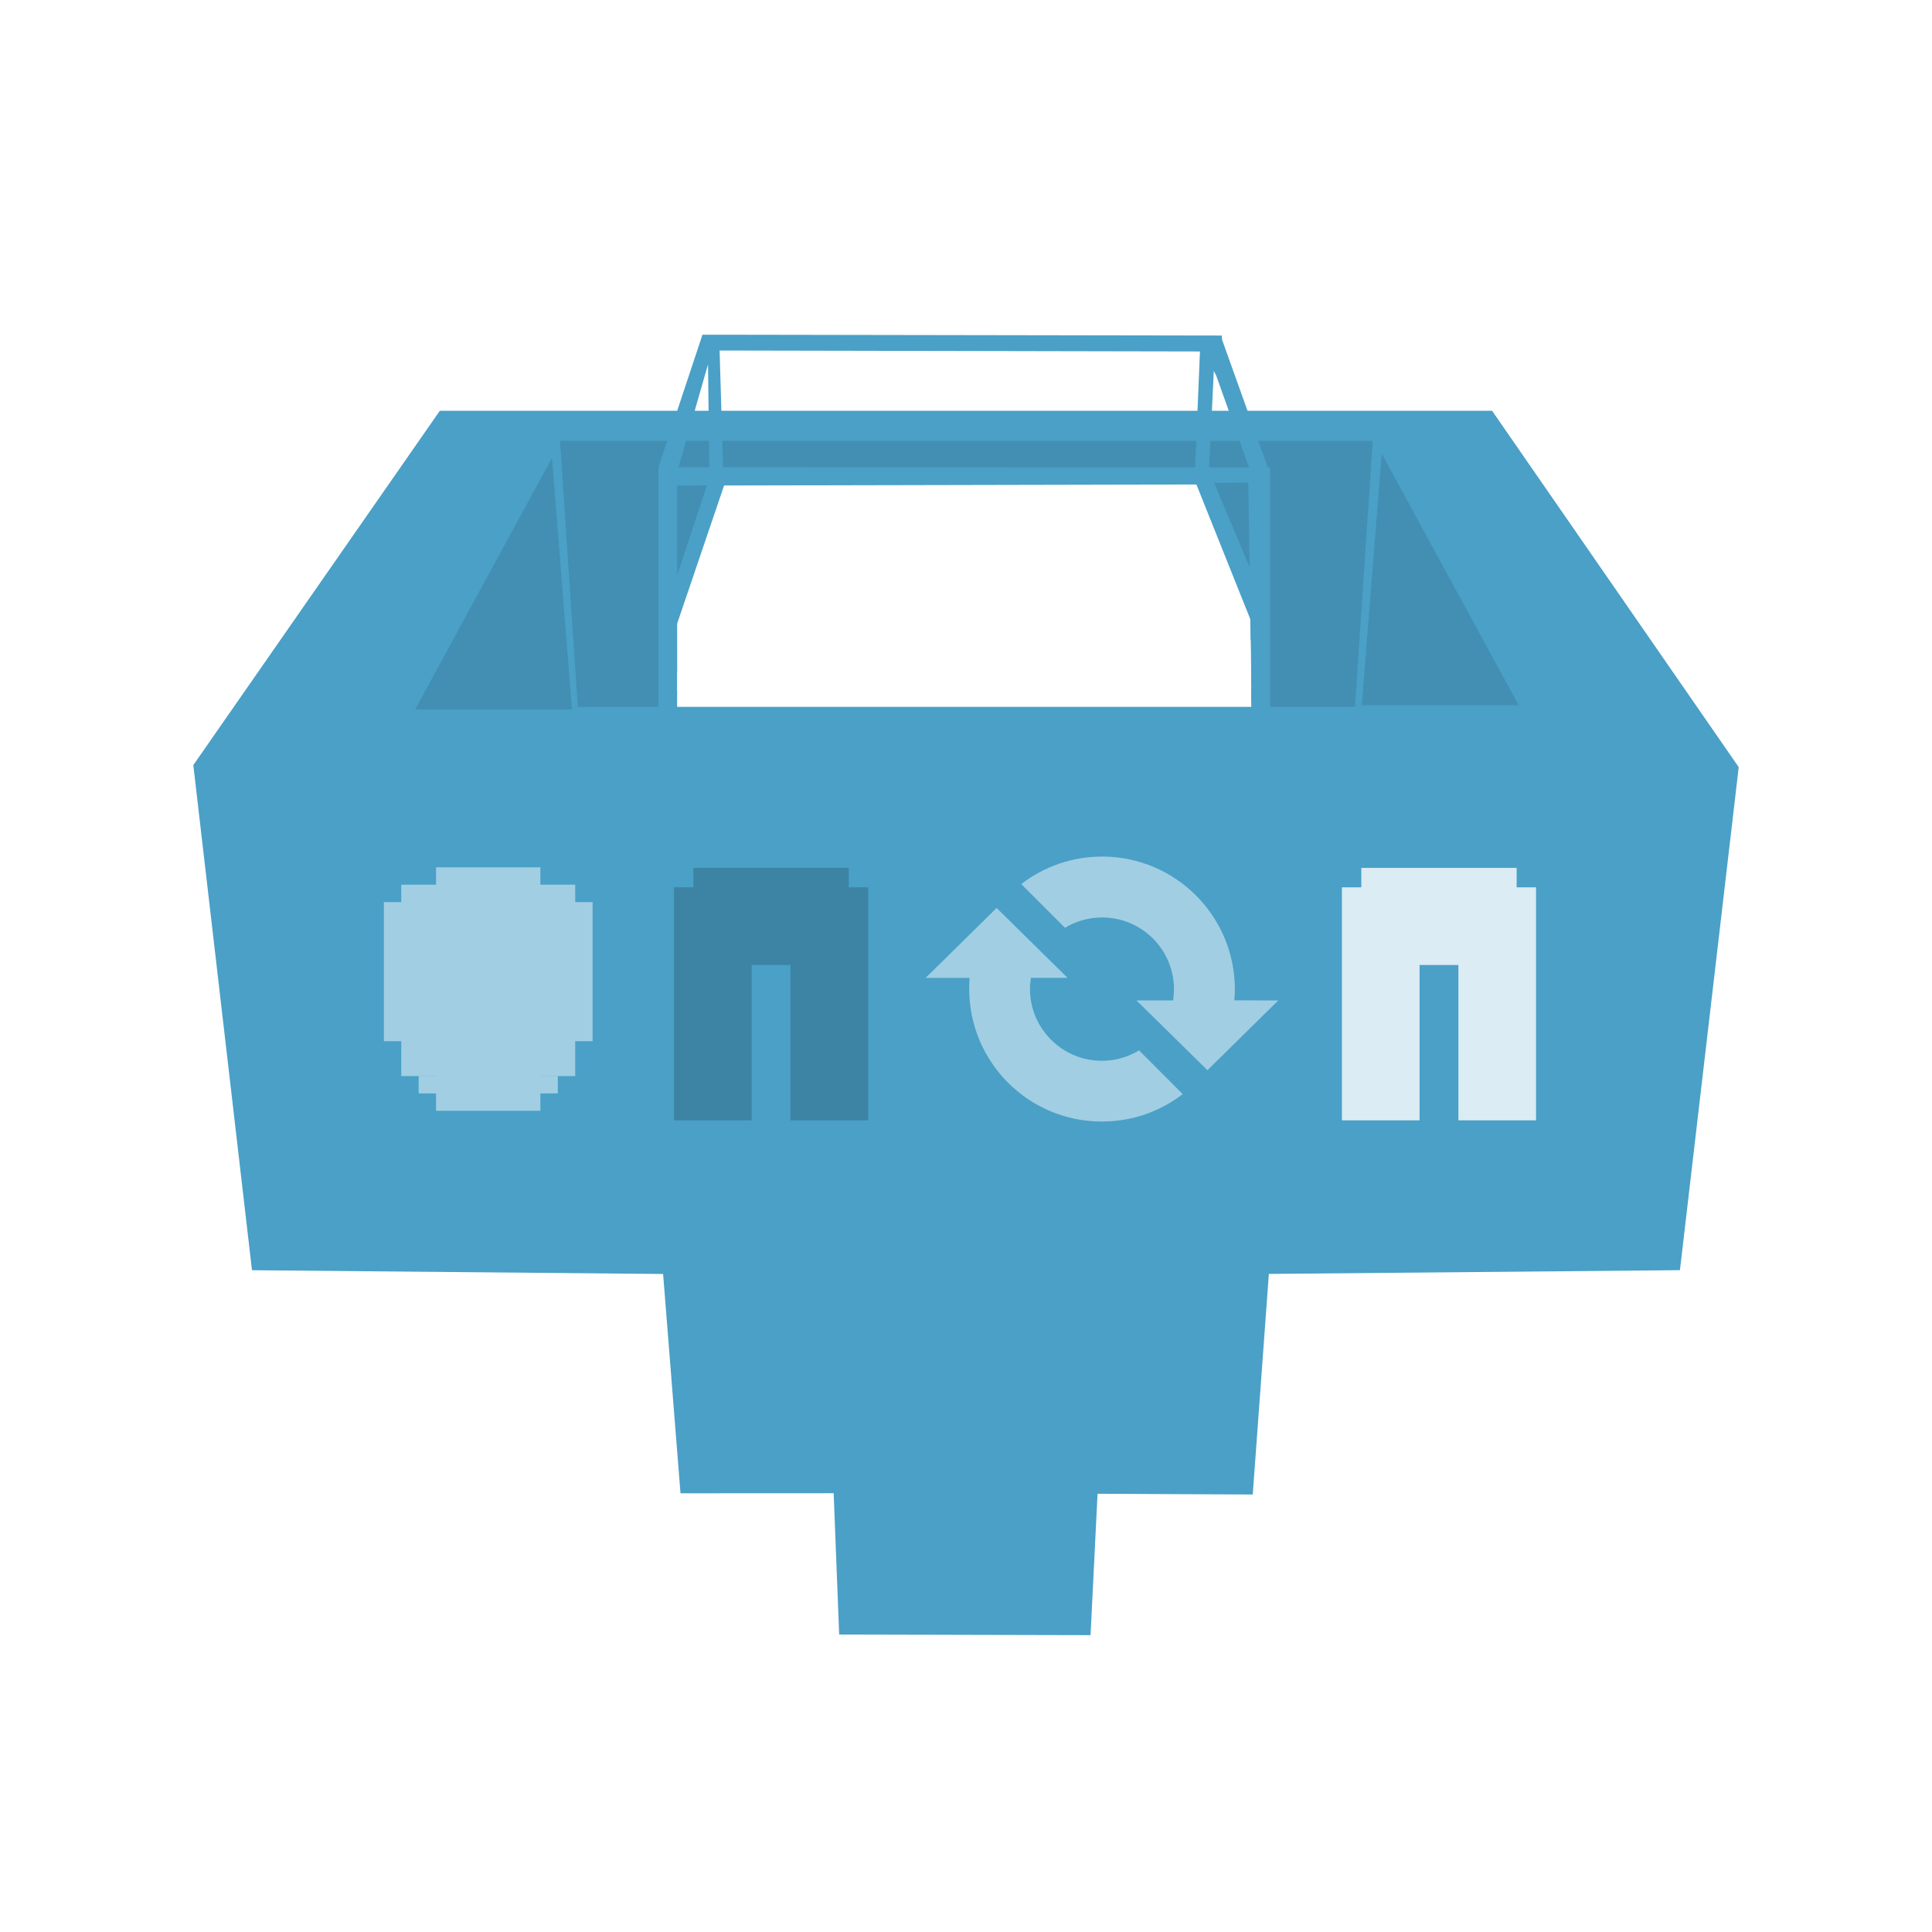 <?xml version="1.0" encoding="utf-8"?>
<!-- Generator: Adobe Illustrator 23.0.6, SVG Export Plug-In . SVG Version: 6.00 Build 0)  -->
<svg version="1.1" id="washing_tanks" xmlns="http://www.w3.org/2000/svg" xmlns:xlink="http://www.w3.org/1999/xlink" x="0px"
	 y="0px" viewBox="0 0 512 512" style="enable-background:new 0 0 512 512;" xml:space="preserve">
<style type="text/css">
	.st0{fill:#FFFFFF;}
	.st1{fill:#4AA0C7;}
	.st2{fill:#428FB3;}
	.st3{fill:#A1CEE2;}
	.st4{fill:#3D83A3;}
	.st5{fill:#DBECF4;}
</style>
<g id="Background">
	<rect class="st0" width="512" height="512"/>
</g>
<g id="Icon_1_">
	<g id="Liquid_Tank">
		<path id="rect4147" class="st1" d="M289.01,433.33l-66.62-0.16l-1.46-37.45l-40.59,0.02l-4.61-58.12l-108.95-1L51.23,202.76
			l65.33-93.9h278.86l65.36,94.44L445.2,336.61l-108.94,0.99l-4.27,58.46l-41.13-0.2L289.01,433.33z"/>
		<path id="rect4150" class="st2" d="M146.29,121.36l5.28,66.66h-41.55L146.29,121.36z"/>
		<path id="rect4153" class="st2" d="M148.41,116.83h215.37l-4.69,70.5H153.12L148.41,116.83z"/>
		<path id="rect4150-0" class="st2" d="M366.17,120.23l-5.27,66.65h41.55L366.17,120.23z"/>
		<path id="rect4185" class="st0" d="M189.68,126.45h127.19l17.1,32.01v27.31H177.24v-25.14L189.68,126.45z"/>
		<path id="rect4171" class="st1" d="M174.48,123.86l11.68-35.16h4.29l133.33,0.22l0.09,1.13l12.3,34.35l-4.1,2.47l-9.73-27.24
			l-0.67-1.37l-1.55,32.6l-3.47-5.25L318,93.14l-127.3-0.25l1.02,34.18l-3.66,3.22l-0.43-33.71l-7.82,27.24l156.78,0.04v3.06v61.62
			l-159.74,0.04l0.06-5.56l154.69-0.41l-0.78-54.7l-151.39,0.78l0.02,23.77l9.33-28.16L316,124.39l4.72,1.06l12.29,29.28l0.23,14.1
			l-16.18-40.44l-125.17,0.27l-12.44,36.61l0.02,22.74h-5L174.48,123.86L174.48,123.86L174.48,123.86L174.48,123.86z"/>
		<polyline class="st0" points="179.47,178.21 179.44,187.33 331.6,187.33 331.43,169.73 304.03,172.18 		"/>
	</g>
	<g id="Decoration">
		<g id="Circular_Arrows">
			<path id="Arrow_1_" class="st3" d="M338.76,265.12L320,283.61v-0.01v-0.02c-0.01,0.01-0.01,0.02-0.03,0.02l-0.04,0.01l-0.27-0.31
				l-18.48-18.18h9.71c0.15-0.98,0.22-1.94,0.22-2.95c0-10.5-8.5-19.03-19.03-19.03c-3.58,0-6.99,1-9.85,2.74l-11.59-11.59
				c5.94-4.57,13.37-7.29,21.44-7.29c19.4,0,35.17,15.74,35.17,35.16c0,1-0.03,1.97-0.14,2.95L338.76,265.12L338.76,265.12
				L338.76,265.12L338.76,265.12z"/>
			<path id="Arrow" class="st3" d="M245.32,259.13l18.78-18.5l0,0v0.04c0-0.03,0.01-0.03,0.02-0.04h0.01l0.31,0.31l18.48,18.2h-9.71
				c-0.15,0.94-0.26,1.94-0.26,2.91c0,10.52,8.54,19.07,19.07,19.07c3.58,0,6.95-1.01,9.85-2.76l11.56,11.59
				c-5.91,4.57-13.36,7.27-21.41,7.27c-19.44,0-35.17-15.72-35.17-35.16c0-0.96,0.03-1.97,0.1-2.91h-11.62L245.32,259.13
				L245.32,259.13L245.32,259.13z"/>
		</g>
		<g id="Bucket">
			<rect x="106.34" y="234.45" class="st3" width="46.1" height="50.72"/>
			<rect x="101.73" y="239.06" class="st3" width="55.31" height="36.87"/>
			<rect x="115.56" y="229.85" class="st3" width="27.65" height="64.52"/>
			<rect x="110.95" y="285.17" class="st3" width="36.88" height="4.6"/>
			<g>
				<rect x="106.34" y="239.06" class="st3" width="46.1" height="9.22"/>
				<rect x="115.56" y="234.45" class="st3" width="27.65" height="18.45"/>
			</g>
			<g>
				<rect x="106.34" y="252.9" class="st3" width="46.1" height="23.03"/>
				<rect x="110.95" y="274.19" class="st3" width="36.88" height="10.98"/>
				<rect x="115.56" y="283.45" class="st3" width="27.65" height="6.32"/>
			</g>
			<rect x="115.56" y="252.9" class="st3" width="27.65" height="4.58"/>
		</g>
		<g id="Pants">
			<rect x="183.76" y="230" class="st4" width="41.17" height="25.73"/>
			<rect x="209.49" y="235.15" class="st4" width="20.58" height="61.75"/>
			<rect x="178.62" y="235.15" class="st4" width="20.58" height="61.75"/>
		</g>
		<g id="Pants_1_">
			<rect x="360.76" y="230" class="st5" width="41.17" height="25.73"/>
			<rect x="386.49" y="235.15" class="st5" width="20.58" height="61.75"/>
			<rect x="355.62" y="235.15" class="st5" width="20.58" height="61.75"/>
		</g>
	</g>
</g>
</svg>
